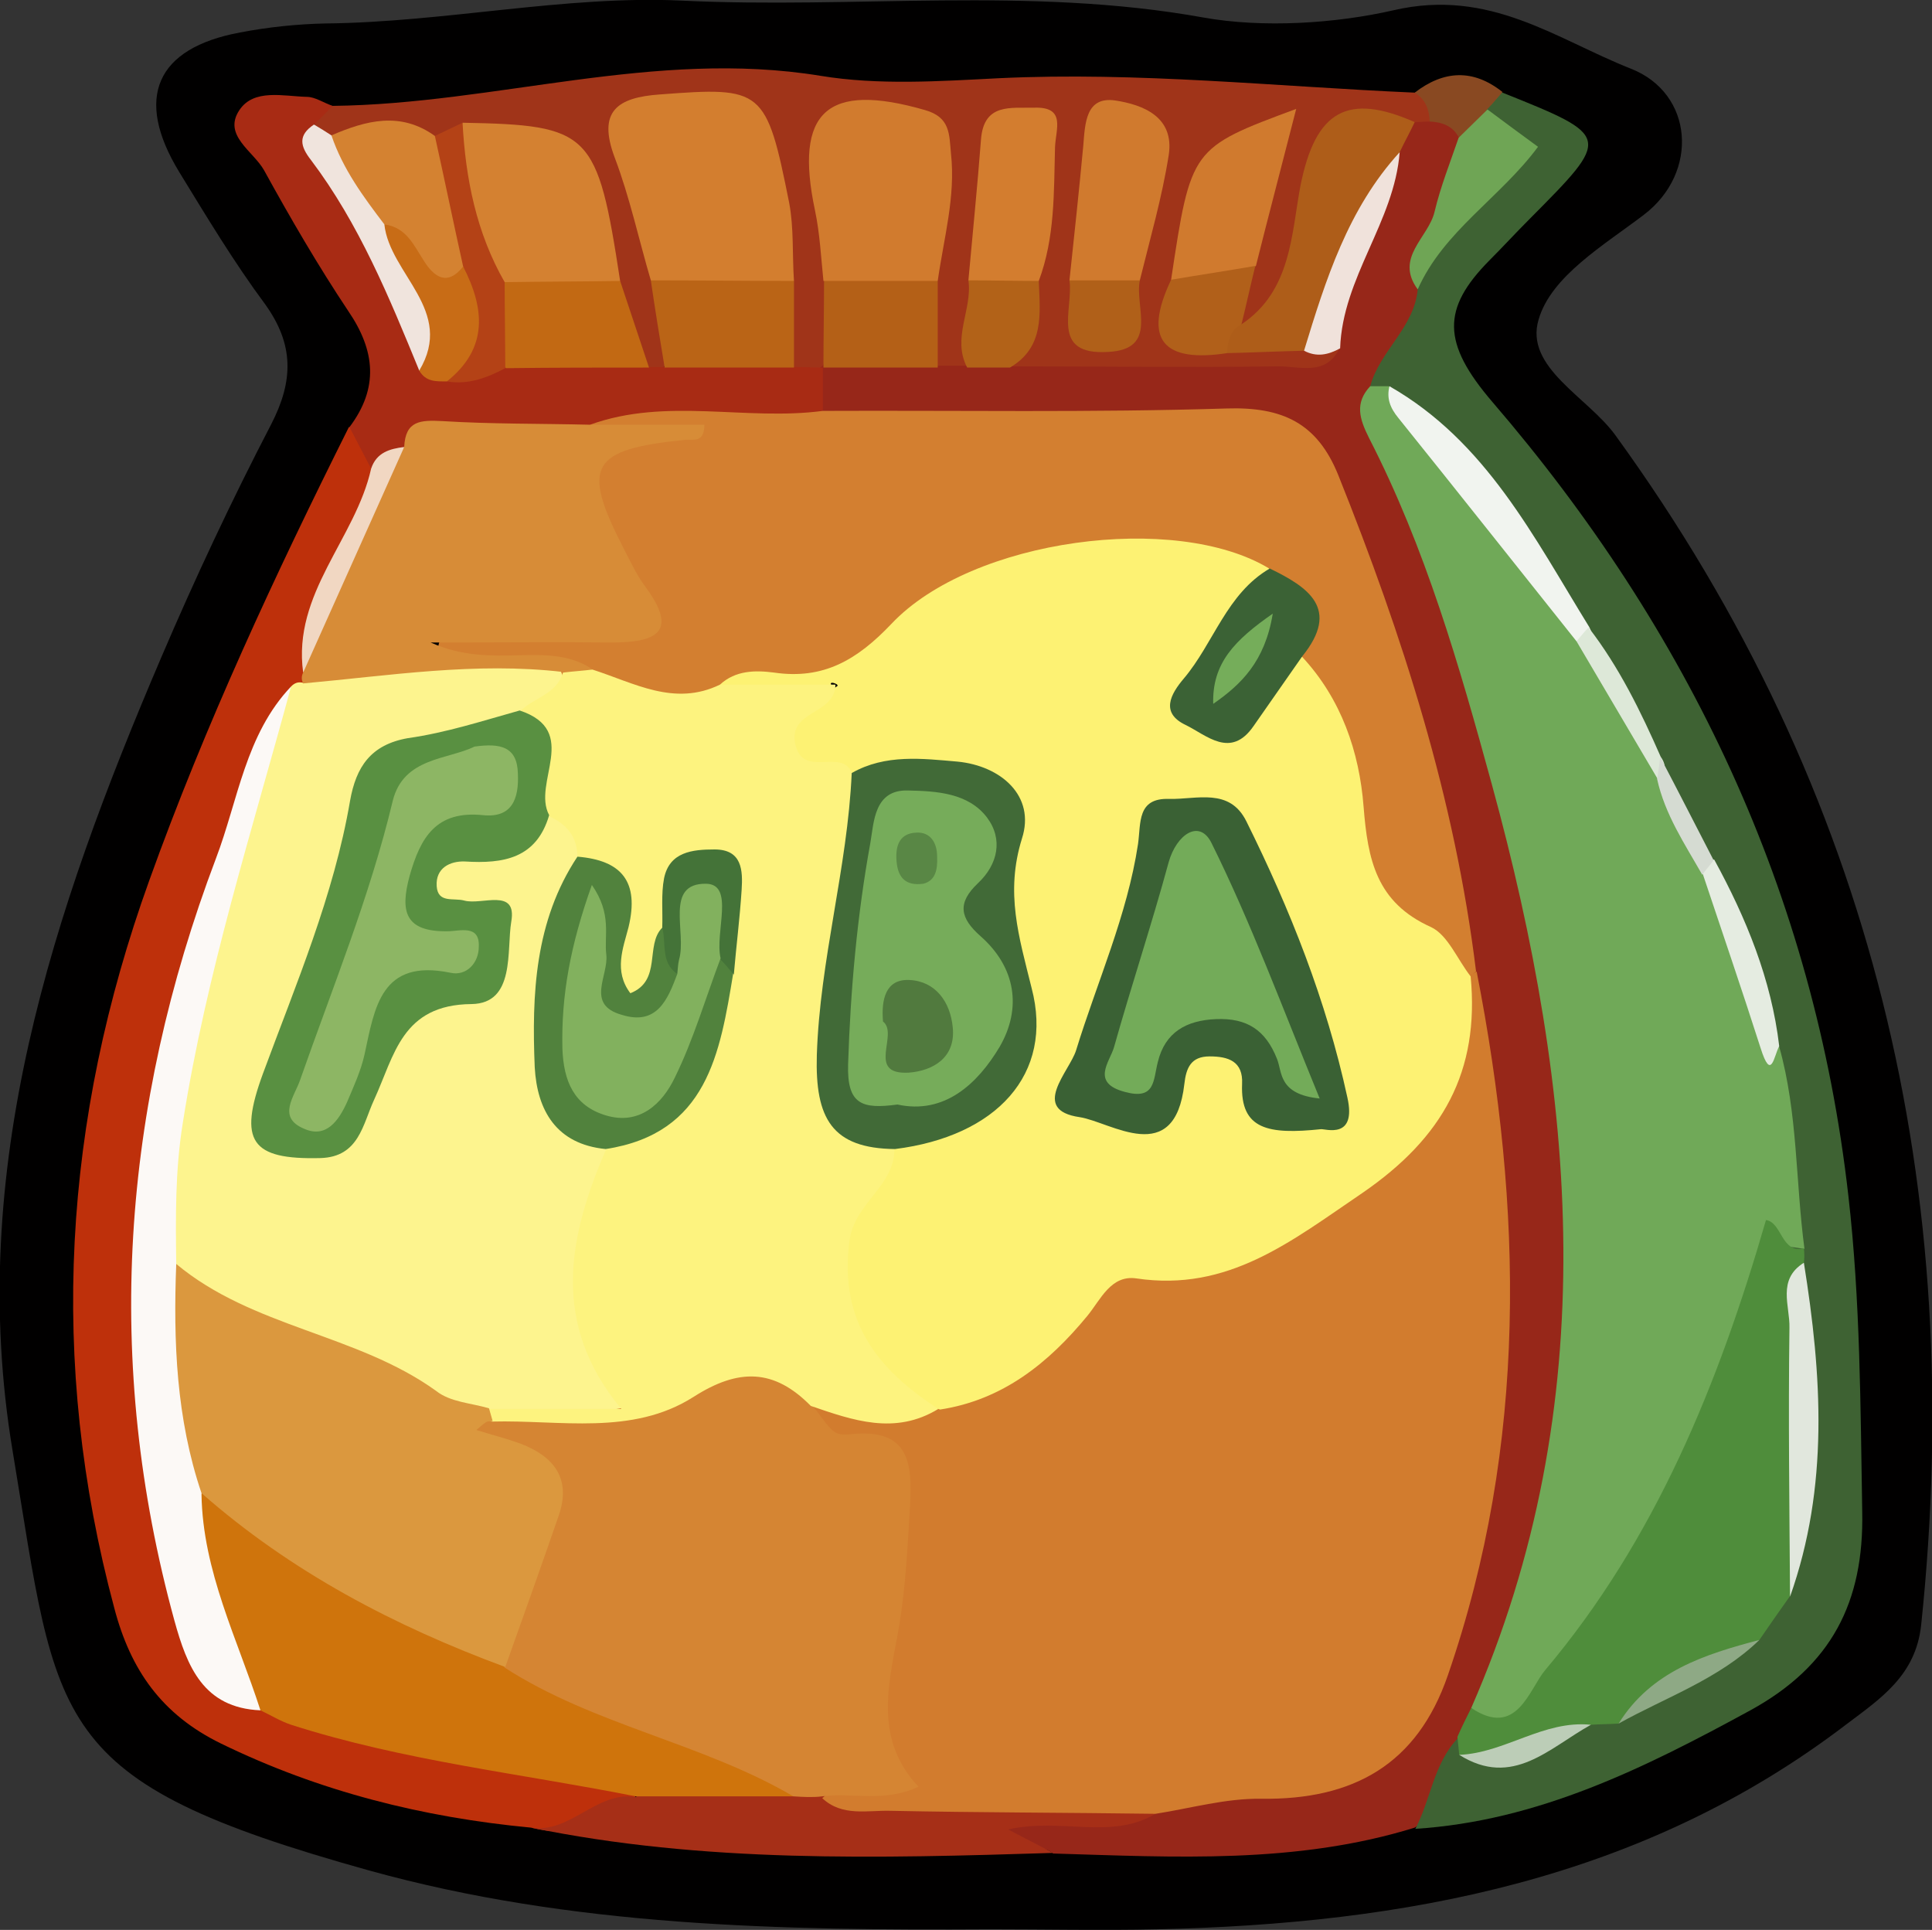 <?xml version="1.0" encoding="utf-8"?>
<!-- Generator: Adobe Illustrator 23.0.2, SVG Export Plug-In . SVG Version: 6.00 Build 0)  -->
<svg version="1.1" id="Camada_1" xmlns="http://www.w3.org/2000/svg" xmlns:xlink="http://www.w3.org/1999/xlink" x="0px" y="0px"
	 viewBox="0 0 32.12 32.08" style="enable-background:new 0 0 32.12 32.08;" xml:space="preserve">
<rect x="0" y="0" width="32.12" height="32.08" fill="#333333" stroke="none"/>
<style type="text/css">
	.st0{fill:#010000;}
	.st1{fill:#972719;}
	.st2{fill:#3E6233;}
	.st3{fill:#BE300B;}
	.st4{fill:#A03419;}
	.st5{fill:#A82B14;}
	.st6{fill:#A62F17;}
	.st7{fill:#894922;}
	.st8{fill:#D27C2E;}
	.st9{fill:#70A958;}
	.st10{fill:#D37F30;}
	.st11{fill:#4F8D3B;}
	.st12{fill:#AE5D19;}
	.st13{fill:#B46017;}
	.st14{fill:#6FA555;}
	.st15{fill:#B26218;}
	.st16{fill:#F0E2DB;}
	.st17{fill:#F1F4EF;}
	.st18{fill:#E1E7DD;}
	.st19{fill:#E5ECE1;}
	.st20{fill:#DDE8D8;}
	.st21{fill:#8EA985;}
	.st22{fill:#D5DBD2;}
	.st23{fill:#BCCDB7;}
	.st24{fill:#FDF48E;}
	.st25{fill:#D78C37;}
	.st26{fill:#CF740C;}
	.st27{fill:#FCF9F6;}
	.st28{fill:#F1D7C2;}
	.st29{fill:#D37E2F;}
	.st30{fill:#D17B2E;}
	.st31{fill:#D48131;}
	.st32{fill:#D07A2E;}
	.st33{fill:#D37D2F;}
	.st34{fill:#BA6416;}
	.st35{fill:#D48231;}
	.st36{fill:#C26913;}
	.st37{fill:#B44216;}
	.st38{fill:#F0E4DD;}
	.st39{fill:#B1601A;}
	.st40{fill:#B06019;}
	.st41{fill:#C86C16;}
	.st42{fill:#D58533;}
	.st43{fill:#FDF273;}
	.st44{fill:#FDF37F;}
	.st45{fill:#3B6235;}
	.st46{fill:#DB983E;}
	.st47{fill:#599041;}
	.st48{fill:#51823D;}
	.st49{fill:#3A6134;}
	.st50{fill:#416A37;}
	.st51{fill:#447338;}
	.st52{fill:#75AD5A;}
	.st53{fill:#8DB664;}
	.st54{fill:#82B15E;}
	.st55{fill:#73AB59;}
	.st56{fill:#76AC5A;}
	.st57{fill:#517A3E;}
	.st58{fill:#598745;}
</style>
<g>
	<path class="st0" d="M16.47,32.07c-3.48,0.02-6.96-0.04-10.34-0.98c-5.35-1.49-5.16-2.4-5.92-6.97c-0.78-4.67,0.67-8.98,2.47-13.19
		c0.56-1.31,1.17-2.61,1.83-3.88c0.37-0.72,0.38-1.32-0.1-1.99C3.89,4.36,3.44,3.61,2.98,2.86C2.23,1.63,2.59,0.8,3.99,0.54
		C4.46,0.45,4.94,0.4,5.41,0.39C7.4,0.37,9.4-0.08,11.33,0.01c2.88,0.14,5.78-0.24,8.67,0.28c1,0.18,2.21,0.1,3.17-0.12
		c1.6-0.37,2.7,0.48,3.94,0.97c1.05,0.41,1.14,1.73,0.22,2.43c-0.67,0.51-1.54,1.02-1.75,1.74c-0.24,0.8,0.82,1.29,1.28,1.93
		c4.3,5.93,5.84,12.55,5.08,19.77c-0.09,0.84-0.67,1.22-1.24,1.65c-3.39,2.59-7.34,3.32-11.47,3.41
		C18.31,32.09,17.39,32.07,16.47,32.07z"/>
	<path class="st1" d="M23.52,30.38c-1.97,0.61-3.99,0.49-6.01,0.43c-0.27-0.23-0.72,0.08-0.98-0.35c0.75-0.8,1.82-0.17,2.64-0.59
		c0.54-0.16,1.08-0.28,1.64-0.32c2.04-0.15,2.8-0.83,3.29-2.82c0.87-3.51,0.8-7.03,0.15-10.56c-0.42-2.65-1.17-5.2-2.12-7.7
		c-0.34-0.9-0.94-1.31-1.91-1.3c-1.63,0.03-3.27,0.01-4.9,0c-0.51,0-1.04,0.05-1.53-0.18c-0.28-0.17-0.31-0.43-0.26-0.72
		c0.04-0.13,0.13-0.24,0.25-0.31c0.57-0.24,1.18-0.15,1.77-0.17c0.2,0,0.39,0,0.59-0.01c0.26-0.01,0.53-0.02,0.79,0
		c1.63-0.06,3.26,0.16,4.87-0.13c0.47-1.01,0.84-2.06,1.23-3.11c0.08-0.24,0.21-0.45,0.42-0.6c0.11-0.06,0.23-0.1,0.36-0.1
		c0.27,0.01,0.47,0.11,0.58,0.37C24.59,3.25,23.65,4,23.71,5c-0.02,0.62-0.53,1.05-0.63,1.64c-0.09,0.48,0.2,0.84,0.36,1.24
		c1.77,4.48,3.01,9.06,2.84,13.95c-0.08,2.27-0.53,4.42-1.48,6.47c-0.11,0.22-0.23,0.43-0.35,0.64
		C24.15,29.43,24.05,30.05,23.52,30.38z"/>
	<path class="st2" d="M22.78,6.42c0.16-0.59,0.73-0.97,0.79-1.61c0-0.74,0.51-1.21,0.98-1.64c0.49-0.45,0.43-0.83,0.1-1.29
		c0.03-0.19,0.14-0.3,0.33-0.34c1.82,0.73,1.81,0.73,0.45,2.1c-0.23,0.23-0.44,0.46-0.67,0.69c-0.79,0.8-0.79,1.37,0.05,2.35
		c3.26,3.79,5.35,8.16,5.92,13.2c0.2,1.75,0.2,3.5,0.23,5.25c0.03,1.5-0.51,2.56-1.86,3.3c-1.76,0.96-3.53,1.84-5.57,1.97
		c0.26-0.49,0.3-1.08,0.71-1.51c0.1,0.03,0.2,0.06,0.29,0.11c0.69,0.18,1.22-0.24,1.81-0.45c0.15-0.07,0.31-0.12,0.46-0.17
		c0.83-0.32,1.63-0.69,2.26-1.34c0.22-0.26,0.42-0.53,0.56-0.85c0.32-1.69,0.46-3.38,0.07-5.07c-0.01-0.13-0.01-0.26-0.01-0.38
		c-0.07-1.07-0.25-2.13-0.34-3.19c-0.15-1.07-0.62-2.03-1-3.02c-0.26-0.62-0.55-1.22-0.91-1.79c-0.46-0.69-0.74-1.47-1.2-2.16
		c-0.96-1.38-1.73-2.93-3.19-3.91C22.94,6.57,22.86,6.5,22.78,6.42z"/>
	<path class="st3" d="M8.83,30.38c-1.8-0.17-3.52-0.6-5.16-1.4c-0.98-0.48-1.5-1.22-1.77-2.25c-1.1-4.1-0.85-8.12,0.58-12.09
		c0.93-2.59,2.09-5.08,3.32-7.54c0.49,0.01,0.45,0.42,0.55,0.72c-0.19,1.19-1.02,2.17-1.17,3.37c-0.02,0.12-0.05,0.23-0.11,0.33
		c-0.06,0.1-0.13,0.2-0.2,0.3c-1.41,3.29-2.45,6.66-2.39,10.29c0.03,1.65,0.35,3.25,0.78,4.83c0.17,0.63,0.51,1.08,1.15,1.25
		c1.71,0.5,3.42,0.98,5.21,1.13c0.38,0.03,0.82,0.01,0.98,0.5C10.14,30.36,9.54,30.56,8.83,30.38z"/>
	<path class="st4" d="M23.77,2.02c-0.08,0-0.17,0.01-0.25,0.01c-1.07,0.02-1.54,0.62-1.71,1.62c-0.09,0.53-0.28,1.07-0.56,1.54
		c-0.15,0.25-0.31,0.77-0.76,0.25c-0.14-0.36-0.06-0.71,0.05-1.05c0.18-0.64,0.43-1.27,0.52-2.05c-1.2,0.43-1.06,1.51-1.33,2.34
		c-0.26,0.75,0.21,0.9,0.79,0.96c0.36,0.15,0.69-0.14,1.05-0.08c0.26,0,0.5,0.05,0.71,0.21c-0.23,0.5-0.68,0.31-1.05,0.32
		c-1.48,0.02-2.95,0-4.43,0c-0.06-0.52,0.25-0.98,0.21-1.5c0.11-0.79,0.37-1.58,0.09-2.59c-0.71,0.86-0.48,1.77-0.7,2.56
		c-0.05,0.52-0.03,1.05-0.31,1.52c-0.17,0-0.33,0-0.5,0c-0.33-0.39-0.33-0.85-0.31-1.32c0.01-0.6,0.21-1.17,0.23-1.78
		c0.03-0.79-0.45-0.91-1.09-0.89c-0.75,0.03-0.7,0.49-0.6,1c0.11,0.55,0.2,1.1,0.19,1.66c0.02,0.47,0.01,0.94-0.33,1.32l0,0.01
		c-0.19,0.15-0.37,0.13-0.55-0.01c-0.29-0.4-0.25-0.87-0.25-1.32c0.04-0.72-0.07-1.42-0.24-2.13c-0.13-0.56-0.48-0.77-1.03-0.79
		c-0.93-0.03-1.14,0.2-0.92,1.11c0.13,0.54,0.29,1.08,0.42,1.62c0.09,0.49,0.31,0.97,0.03,1.46c-0.09,0.1-0.2,0.14-0.34,0.12
		c-0.58-0.31-0.55-0.93-0.73-1.44C9.99,4.4,9.88,4.06,9.81,3.72C9.59,2.64,9,2.14,7.88,2.36C7.66,2.38,7.44,2.42,7.22,2.41
		C6.67,2.29,6.13,2.38,5.59,2.42c-0.18-0.03-0.32-0.11-0.37-0.3c0.02-0.19,0.13-0.31,0.31-0.36c2.71-0.03,5.35-0.95,8.11-0.5
		c0.97,0.16,1.98,0.09,2.97,0.04c2.31-0.11,4.61,0.14,6.91,0.24C23.94,1.53,23.91,1.75,23.77,2.02z"/>
	<path class="st5" d="M5.53,1.76c-0.1,0.1-0.2,0.21-0.31,0.31c0.59,1.27,1.5,2.37,1.93,3.72c0.12,0.18,0.29,0.25,0.5,0.23
		c0.34-0.02,0.66-0.17,1-0.21c0.73-0.04,1.47-0.16,2.13,0.29c0.09,0,0.17,0,0.26,0c0.72-0.48,1.43-0.48,2.15,0
		c0.16,0,0.33,0.01,0.49,0.01c0,0.24,0,0.47,0,0.71c-0.64,0.57-1.41,0.29-2.13,0.34c-0.5,0.03-1.01-0.05-1.51,0.1
		C9.01,7.6,7.87,7.08,6.86,7.63C6.65,7.77,6.42,7.81,6.17,7.79C6.05,7.56,5.93,7.33,5.81,7.1C6.3,6.45,6.24,5.83,5.79,5.17
		c-0.5-0.75-0.96-1.54-1.4-2.34c-0.18-0.32-0.69-0.58-0.41-1C4.22,1.47,4.71,1.6,5.1,1.61C5.24,1.61,5.38,1.71,5.53,1.76z"/>
	<path class="st6" d="M8.83,30.38c0.66,0.1,1.08-0.61,1.74-0.51c0.79-0.6,1.71-0.22,2.56-0.32c0.22,0,0.44,0.04,0.66,0.09
		c1.28,0.31,2.59,0.02,3.88,0.11c0.54,0.04,1.12-0.08,1.54,0.4c-0.74,0.44-1.56,0.06-2.45,0.26c0.29,0.15,0.52,0.27,0.75,0.39
		C14.6,30.89,11.7,30.97,8.83,30.38z"/>
	<path class="st7" d="M23.77,2.02c-0.01-0.2-0.07-0.37-0.25-0.48c0.48-0.37,0.97-0.4,1.46-0.01c-0.08,0.09-0.16,0.19-0.25,0.28
		c-0.15,0.17-0.06,0.58-0.48,0.47C24.15,2.09,23.97,2.03,23.77,2.02z"/>
	<path class="st8" d="M19.21,30.15c-1.47-0.02-2.94-0.02-4.41-0.05c-0.38-0.01-0.8,0.1-1.13-0.21c0.4-0.37,0.83-0.37,1.25-0.16
		c-0.34-0.52-0.51-1.15-0.41-1.88c0.11-0.75,0.25-1.49,0.28-2.25c0.03-0.73-0.04-1.34-0.94-1.52c-0.33-0.07-0.83-0.21-0.49-0.78
		c0.71-0.24,1.46,0.2,2.17-0.1c0.92-0.23,1.68-0.7,2.26-1.45c0.39-0.51,0.87-0.75,1.51-0.81c2.65-0.24,4.45-1.89,5-4.54
		c0.05-0.12,0.13-0.2,0.25-0.25c0.77,3.94,0.85,7.85-0.48,11.7c-0.51,1.48-1.57,2.07-3.1,2.05C20.38,29.89,19.79,30.06,19.21,30.15z
		"/>
	<path class="st9" d="M22.78,6.42c0.1,0,0.21,0,0.31,0c1.23,1.27,2.25,2.7,3.23,4.17c0.54,0.71,0.75,1.61,1.36,2.27
		c0.16,0.59,0.56,1.07,0.76,1.65c0.5,0.92,0.64,1.97,1.14,2.89c0.31,1.1,0.27,2.24,0.42,3.36c-0.51-0.08-0.45-0.07-0.61,0.43
		c-0.8,2.61-1.9,5.07-3.77,7.11c-0.55,0.6-0.74,0.58-1.16,0.09c2.22-5.07,1.75-10.21,0.34-15.36c-0.54-1.97-1.1-3.92-2.04-5.75
		C22.6,6.96,22.52,6.7,22.78,6.42z"/>
	<path class="st10" d="M9.81,7.06c1.27-0.46,2.59-0.06,3.87-0.23c2.24-0.01,4.47,0.03,6.71-0.04c0.93-0.03,1.51,0.24,1.86,1.11
		c1.07,2.67,1.94,5.38,2.29,8.25c-0.03,0.02-0.07,0.05-0.1,0.07c-1.04-0.56-1.91-1.24-2.02-2.56c-0.08-0.92-0.49-1.76-0.89-2.59
		c0.08-0.65,0.08-1.26-0.72-1.49c-2.19-0.57-4.23-0.3-5.93,1.23c-0.86,0.78-1.88,0.52-2.81,0.8c-0.83,0.35-1.6,0.12-2.36-0.23
		c-0.46-0.2-0.95-0.11-1.42-0.15c-0.38-0.03-1,0.04-1.01-0.39c0-0.57,0.65-0.43,1.05-0.48c0.44-0.05,0.88-0.02,1.32-0.02
		c0.63,0,0.93-0.22,0.56-0.87c-0.08-0.14,0.01,0.04-0.06-0.11c-0.75-1.73-0.49-2.14,1.37-2.2C10.95,7.05,10.35,7.53,9.81,7.06z"/>
	<path class="st11" d="M24.46,28.39c0.76,0.51,0.96-0.31,1.23-0.63c1.83-2.17,2.88-4.75,3.67-7.48c0.27,0.04,0.25,0.56,0.63,0.47
		c0.01,0.08,0.01,0.16,0,0.24c-0.12,1.53,0.13,3.07-0.11,4.6c-0.05,0.31-0.05,0.63-0.12,0.94c-0.17,0.24-0.34,0.48-0.51,0.73
		c-0.8,0.43-1.67,0.74-2.34,1.39c-0.15,0.01-0.31,0.01-0.46,0.02c-0.73,0.17-1.37,0.75-2.19,0.5c-0.01-0.1-0.02-0.2-0.03-0.3
		C24.3,28.71,24.38,28.55,24.46,28.39z"/>
	<path class="st12" d="M21.68,5.83c-0.43,0.01-0.85,0.03-1.28,0.04c-0.16-0.28-0.16-0.48,0.24-0.48c0.83-0.55,0.83-1.51,0.98-2.3
		c0.25-1.26,0.79-1.55,1.9-1.06c-0.08,0.17-0.17,0.33-0.25,0.5C22.63,3.58,22.41,4.83,21.68,5.83z"/>
	<path class="st13" d="M15.59,4.67c0,0.48,0,0.96,0,1.44c-0.63,0-1.27,0-1.9,0c0-0.48,0.01-0.96,0.01-1.44
		C14.33,4.22,14.96,4.22,15.59,4.67z"/>
	<path class="st14" d="M24.25,2.29c0.16-0.16,0.32-0.31,0.48-0.47c0.27,0.2,0.55,0.41,0.84,0.62c-0.63,0.85-1.57,1.4-2,2.37
		c-0.39-0.53,0.18-0.86,0.28-1.29C23.95,3.1,24.11,2.7,24.25,2.29z"/>
	<path class="st15" d="M17.27,4.67c0.02,0.54,0.1,1.1-0.48,1.44c-0.24,0-0.47,0-0.71,0c-0.26-0.49,0.09-0.97,0.02-1.45
		C16.5,4.34,16.88,4.37,17.27,4.67z"/>
	<path class="st16" d="M21.68,5.83c0.36-1.18,0.73-2.36,1.59-3.3c-0.09,1.16-0.95,2.08-0.99,3.26C22.08,5.9,21.89,5.94,21.68,5.83z"
		/>
	<path class="st17" d="M26.21,10.66c-0.99-1.24-1.97-2.48-2.96-3.71c-0.14-0.17-0.2-0.33-0.15-0.53c1.61,0.92,2.4,2.51,3.32,4
		C26.55,10.67,26.4,10.69,26.21,10.66z"/>
	<path class="st18" d="M29.76,26.54c-0.01-1.49-0.03-2.98-0.01-4.47c0.01-0.36-0.21-0.8,0.24-1.08
		C30.29,22.86,30.41,24.71,29.76,26.54z"/>
	<path class="st19" d="M29.58,17.39c-0.09,0.16-0.13,0.6-0.31,0.03c-0.31-0.97-0.64-1.93-0.96-2.89c-0.14-0.25,0.01-0.26,0.19-0.24
		C29.03,15.26,29.45,16.28,29.58,17.39z"/>
	<path class="st20" d="M26.21,10.66c0.07-0.08,0.13-0.16,0.2-0.23c0.51,0.66,0.87,1.4,1.2,2.15c0.1,0.14,0.09,0.27-0.05,0.37
		C27.11,12.19,26.66,11.42,26.21,10.66z"/>
	<path class="st21" d="M26.91,28.65c0.54-0.87,1.43-1.15,2.34-1.39C28.58,27.91,27.7,28.21,26.91,28.65z"/>
	<path class="st22" d="M27.55,12.95c0.02-0.12,0.04-0.25,0.05-0.37c0.3,0.57,0.59,1.14,0.89,1.72c-0.06,0.08-0.13,0.16-0.19,0.24
		C28.01,14.03,27.68,13.54,27.55,12.95z"/>
	<path class="st23" d="M24.26,29.17c0.76-0.03,1.4-0.58,2.19-0.5C25.76,29.05,25.15,29.73,24.26,29.17z"/>
	<path class="st24" d="M4.84,11.41c0.06-0.06,0.12-0.08,0.2-0.06c0.92-0.67,1.94-0.39,2.94-0.32c0.43,0.03,0.86-0.01,1.29,0.02
		c0.35,0.61-0.23,0.72-0.53,0.97c-1.86,0.21-2.84,1.22-3.1,3.11c-0.13,0.93-0.57,1.82-0.92,2.71c-0.12,0.31-0.46,0.74,0.18,0.97
		c0.48,0.17,0.78,0.02,0.94-0.43c0.34-0.97,0.81-1.76,1.91-2.13c0.48-0.16,0.63-0.74-0.11-1.01c-0.27-0.1-0.55-0.21-0.52-0.56
		c0.03-0.37,0.3-0.58,0.63-0.63c0.53-0.08,0.96-0.37,1.42-0.58c0.46,0.06,0.62,0.36,0.61,0.79c-0.07,0.47-0.28,0.9-0.4,1.35
		c-0.35,1.32-0.35,2.56,0.82,3.53c0.12,0.5-0.21,0.92-0.23,1.39c-0.03,0.67-0.11,1.34,0.2,1.98c0.51,1.05,0.45,1.14-0.72,1.2
		c-0.4,0.02-0.79,0.01-1.19,0c-1.92-0.8-4.07-1.11-5.55-2.79c-0.3-0.66-0.14-1.35-0.03-2C3.13,16.35,3.8,13.82,4.84,11.41z"/>
	<path class="st25" d="M9.36,11.17c-1.45-0.17-2.88,0.06-4.32,0.19c-0.03-0.06-0.03-0.12,0-0.18c0.36-1.34,0.9-2.6,1.68-3.75
		C6.74,6.99,6.99,6.98,7.36,7c0.81,0.05,1.63,0.04,2.45,0.06c0.63,0,1.26,0,1.9,0c0,0.31-0.19,0.24-0.31,0.25
		c-1.59,0.16-1.74,0.43-1.03,1.81c0.11,0.21,0.21,0.43,0.35,0.62c0.59,0.79,0.16,0.94-0.56,0.94c-0.91-0.01-1.81,0-3,0
		c1.05,0.47,1.94-0.05,2.68,0.44C9.7,11.28,9.53,11.3,9.36,11.17z"/>
	<path class="st26" d="M13.19,29.86c-0.87,0-1.75,0-2.62,0c-1.91-0.38-3.86-0.59-5.73-1.19c-0.18-0.06-0.34-0.16-0.51-0.24
		c-0.9-1-1.27-2.16-1.1-3.5c0.31-0.35,0.59-0.09,0.82,0.09c1.34,1.1,2.92,1.75,4.45,2.5c1.21,0.56,2.47,1,3.69,1.53
		C12.58,29.23,13.14,29.24,13.19,29.86z"/>
	<path class="st27" d="M3.35,24.84c0.02,1.28,0.6,2.41,0.98,3.59c-0.95-0.04-1.22-0.73-1.43-1.49c-1.18-4.3-0.88-8.52,0.69-12.67
		c0.37-0.97,0.49-2.06,1.25-2.86c-0.65,2.4-1.41,4.77-1.8,7.25c-0.13,0.8-0.12,1.58-0.11,2.37C3.32,22.27,3.54,23.53,3.35,24.84z"/>
	<path class="st28" d="M6.72,7.43c-0.56,1.25-1.12,2.5-1.68,3.75C4.86,9.86,5.91,8.96,6.17,7.79C6.26,7.52,6.48,7.46,6.72,7.43z"/>
	<path class="st29" d="M10.82,4.66c-0.2-0.68-0.35-1.38-0.6-2.04c-0.29-0.77,0.04-1,0.75-1.05c1.71-0.13,1.77-0.1,2.15,1.8
		c0.08,0.42,0.05,0.86,0.08,1.3C12.4,5.18,11.61,5.19,10.82,4.66z"/>
	<path class="st30" d="M15.59,4.67c-0.63,0-1.27,0-1.9,0c-0.04-0.39-0.06-0.79-0.14-1.17c-0.35-1.65,0.2-2.14,1.83-1.67
		c0.42,0.12,0.4,0.4,0.43,0.72C15.89,3.27,15.69,3.96,15.59,4.67z"/>
	<path class="st31" d="M7.69,2.04c2.13,0.04,2.24,0.15,2.62,2.63C9.73,5.16,9.08,5.03,8.43,4.9C7.53,4.12,7.27,3.16,7.69,2.04z"/>
	<path class="st32" d="M17.78,4.66c0.08-0.75,0.16-1.49,0.23-2.24c0.03-0.37,0.04-0.82,0.53-0.75c0.46,0.07,0.99,0.27,0.89,0.91
		c-0.11,0.7-0.31,1.39-0.48,2.08C18.56,4.99,18.17,4.99,17.78,4.66z"/>
	<path class="st33" d="M17.27,4.67c-0.39,0-0.78-0.01-1.17-0.01c0.07-0.78,0.15-1.56,0.21-2.35c0.05-0.6,0.5-0.51,0.88-0.52
		c0.54-0.02,0.36,0.36,0.35,0.66C17.52,3.2,17.54,3.95,17.27,4.67z"/>
	<path class="st32" d="M19.47,4.65c0.33-2.19,0.33-2.19,2.08-2.84c-0.24,0.94-0.46,1.77-0.67,2.61C20.43,4.68,20.01,5.04,19.47,4.65
		z"/>
	<path class="st34" d="M10.82,4.66c0.79,0,1.58,0.01,2.38,0.01c0,0.48,0,0.96,0,1.44c-0.72,0-1.43,0-2.15,0
		C10.97,5.63,10.89,5.14,10.82,4.66z"/>
	<path class="st35" d="M5.51,2.25C6.09,2,6.66,1.85,7.23,2.26C7.67,2.9,7.76,3.64,7.87,4.38C7.03,5.4,6.82,4.2,6.34,3.95
		C5.92,3.45,5.4,3.01,5.51,2.25z"/>
	<path class="st36" d="M8.39,4.69c0.64-0.01,1.28-0.01,1.92-0.02c0.16,0.48,0.32,0.96,0.48,1.44c-0.79,0-1.59,0-2.38,0.01
		C8.02,5.64,8,5.17,8.39,4.69z"/>
	<path class="st37" d="M8.39,4.69c0,0.48,0.01,0.95,0.01,1.43C8.1,6.28,7.78,6.4,7.43,6.34C7.44,5.69,7.78,5.09,7.7,4.43
		C7.54,3.71,7.39,2.98,7.23,2.26c0.15-0.07,0.31-0.15,0.46-0.22C7.74,2.97,7.92,3.87,8.39,4.69z"/>
	<path class="st38" d="M5.51,2.25C5.7,2.81,6.04,3.27,6.39,3.73c0.46,0.36,0.59,0.92,0.85,1.4c0.19,0.35,0.39,0.84-0.27,1.03
		c-0.5-1.22-1-2.44-1.8-3.5C4.99,2.43,4.95,2.25,5.22,2.07C5.32,2.13,5.42,2.19,5.51,2.25z"/>
	<path class="st39" d="M19.47,4.65c0.47-0.08,0.94-0.15,1.4-0.23c-0.08,0.32-0.15,0.65-0.23,0.97c-0.19,0.1-0.23,0.28-0.24,0.48
		C19.35,6.03,18.99,5.66,19.47,4.65z"/>
	<path class="st40" d="M17.78,4.66c0.39,0,0.78,0,1.17,0c-0.09,0.44,0.32,1.15-0.53,1.19C17.45,5.91,17.85,5.14,17.78,4.66z"/>
	<path class="st41" d="M6.97,6.16c0.6-1-0.49-1.6-0.58-2.43c0.37,0.05,0.49,0.35,0.66,0.61C7.22,4.61,7.44,4.76,7.7,4.43
		c0.36,0.7,0.42,1.36-0.27,1.91C7.25,6.34,7.08,6.35,6.97,6.16z"/>
	<path class="st42" d="M13.19,29.86c-1.52-0.89-3.31-1.18-4.8-2.14c-0.17-0.65,0.07-1.24,0.32-1.82c0.34-0.79,0.38-1.44-0.61-1.77
		c-0.2-0.07-0.5-0.17-0.37-0.48c0.09-0.2,0.34-0.12,0.53-0.14c1.21,0.01,2.4,0.08,3.48-0.72c0.7-0.51,1.42-0.39,1.76,0.56
		c0.34,0.45,0.35,0.52,0.65,0.49c0.96-0.1,1.02,0.47,0.98,1.18c-0.04,0.67-0.07,1.33-0.18,2c-0.15,0.89-0.46,1.85,0.32,2.68
		c-0.58,0.27-1.11,0.09-1.6,0.16C13.51,29.88,13.35,29.87,13.19,29.86z"/>
	<path class="st43" d="M11.97,11.38c0.26-0.24,0.59-0.24,0.9-0.2c0.82,0.12,1.38-0.21,1.95-0.81c1.34-1.42,4.73-1.86,6.28-0.92
		c-0.13,0.66-0.67,1.07-0.95,1.64c-0.12,0.23-0.38,0.49-0.02,0.72c0.31,0.2,0.52-0.02,0.7-0.25c0.22-0.28,0.4-0.61,0.82-0.64
		c0.65,0.7,0.95,1.58,1.02,2.49c0.07,0.88,0.21,1.59,1.12,2c0.28,0.13,0.44,0.54,0.66,0.82c0.15,1.58-0.46,2.68-1.8,3.6
		c-1.18,0.8-2.23,1.65-3.76,1.42c-0.42-0.06-0.59,0.35-0.81,0.62c-0.65,0.79-1.41,1.4-2.45,1.56c-2.04-0.6-2.42-2.48-0.88-4.36
		c0.28-0.24,0.65-0.28,0.98-0.41c0.61-0.25,0.97-0.74,1.06-1.35c0.18-1.25-0.49-2.47-0.19-3.76c0.07-0.3-0.47-0.58-0.91-0.62
		c-0.52-0.05-1.03,0.05-1.54,0.08c-0.49-0.03-0.99-0.06-1.09-0.68c-0.1-0.59,0.49-0.62,0.85-0.92c0.08-0.03-0.18-0.12-0.07,0
		C14.13,11.7,12.65,11.69,11.97,11.38z"/>
	<path class="st44" d="M11.97,11.38c0.63,0,1.26,0,1.92,0c-0.01,0.51-0.78,0.42-0.67,0.98c0.12,0.59,0.76,0.07,0.94,0.48
		c0.39,0.41,0.26,0.88,0.17,1.36c-0.19,0.94-0.33,1.88-0.35,2.85c-0.02,0.86,0.15,1.56,0.89,2.05c0,0.63-0.67,0.89-0.75,1.54
		c-0.17,1.34,0.48,2.13,1.48,2.78c-0.72,0.44-1.42,0.19-2.12-0.05c-0.61-0.62-1.2-0.63-1.95-0.15c-1.02,0.65-2.22,0.38-3.35,0.41
		c-0.08-0.03-0.12-0.07-0.11-0.12c0.01-0.06,0.03-0.09,0.05-0.09c0.72,0,1.43,0,2.21,0c-1.18-1.42-0.88-2.86-0.26-4.3
		c0.99-0.75,1.83-1.59,1.85-2.95c-0.03-0.53,0.13-1.08-0.14-1.61c-0.6,0.16-0.39,0.67-0.55,0.99c-0.04,0.15-0.08,0.3-0.13,0.45
		c-0.12,0.33-0.23,0.76-0.66,0.67c-0.43-0.09-0.43-0.56-0.34-0.88c0.18-0.65-0.01-1.13-0.5-1.54c0-0.33-0.17-0.55-0.47-0.68
		c-0.49-0.49-0.25-1.18-0.49-1.74c0.22-0.23,0.61-0.28,0.72-0.65c0.16-0.02,0.33-0.03,0.49-0.05
		C10.54,11.35,11.21,11.75,11.97,11.38z"/>
	<path class="st45" d="M21.65,10.91c-0.27,0.39-0.54,0.77-0.81,1.16c-0.38,0.55-0.78,0.15-1.13-0.02c-0.42-0.2-0.25-0.51-0.03-0.77
		c0.5-0.59,0.71-1.41,1.43-1.83C21.75,9.76,22.29,10.12,21.65,10.91z"/>
	<path class="st46" d="M8.13,23.41c0.02,0.07,0.04,0.14,0.06,0.21c-0.04,0.01-0.08,0-0.11,0.02c-0.06,0.04-0.11,0.09-0.16,0.13
		c0.25,0.08,0.5,0.14,0.74,0.23c0.55,0.21,0.84,0.58,0.63,1.19c-0.29,0.84-0.59,1.68-0.89,2.52c-1.84-0.68-3.56-1.58-5.05-2.89
		c-0.42-1.24-0.47-2.52-0.42-3.81c1.27,1.06,3,1.16,4.32,2.11C7.49,23.31,7.83,23.32,8.13,23.41z"/>
	<path class="st47" d="M8.64,11.81c1.02,0.34,0.2,1.2,0.49,1.74c-0.21,0.72-0.76,0.81-1.4,0.77c-0.25-0.01-0.49,0.11-0.47,0.41
		c0.02,0.29,0.28,0.19,0.46,0.24c0.29,0.08,0.88-0.22,0.78,0.35c-0.08,0.48,0.07,1.36-0.66,1.37c-1.16,0.01-1.28,0.85-1.62,1.59
		c-0.19,0.41-0.25,0.95-0.89,0.97c-1.16,0.03-1.37-0.28-0.96-1.4c0.55-1.49,1.18-2.96,1.45-4.54c0.1-0.56,0.34-0.93,0.96-1.04
		C7.42,12.18,8.03,11.98,8.64,11.81z"/>
	<path class="st48" d="M9.6,14.24c0.74,0.06,1.03,0.42,0.85,1.17c-0.09,0.35-0.25,0.73,0.03,1.1c0.53-0.21,0.24-0.8,0.53-1.09
		c0.28,0.18,0.35,0.47,0.4,0.77c-0.05,0.61-0.34,1-0.99,0.91C9.73,17,9.72,16.47,9.76,15.93c-0.07,0.76-0.5,1.83,0.42,2.11
		c1,0.31,0.95-0.92,1.28-1.53c0.11-0.2,0.12-0.47,0.36-0.6c0.23-0.05,0.3,0.1,0.37,0.27c-0.22,1.33-0.43,2.66-2.12,2.92
		c-0.82-0.08-1.14-0.64-1.18-1.36C8.84,16.53,8.89,15.31,9.6,14.24z"/>
	<path class="st49" d="M21.96,18.77c-0.87,0.09-1.34,0.01-1.31-0.75c0.02-0.38-0.23-0.46-0.54-0.46c-0.31,0-0.39,0.19-0.42,0.46
		c-0.16,1.4-1.22,0.63-1.74,0.55c-0.83-0.12-0.17-0.76-0.06-1.11c0.35-1.14,0.85-2.24,1.03-3.43c0.05-0.35-0.02-0.77,0.52-0.75
		c0.46,0.01,1-0.19,1.28,0.37c0.73,1.47,1.33,2.98,1.68,4.59C22.56,18.95,22.03,18.76,21.96,18.77z"/>
	<path class="st50" d="M14.88,19.1c-1.05-0.01-1.33-0.51-1.3-1.56c0.05-1.59,0.51-3.11,0.58-4.69c0.56-0.32,1.18-0.24,1.76-0.19
		c0.72,0.07,1.3,0.57,1.07,1.28c-0.28,0.9-0.05,1.63,0.16,2.48C17.53,17.86,16.56,18.89,14.88,19.1z"/>
	<path class="st51" d="M11.26,16.19c-0.28-0.19-0.18-0.51-0.25-0.77c0.01-0.27-0.02-0.56,0.03-0.82c0.09-0.44,0.47-0.48,0.84-0.48
		c0.46,0,0.47,0.35,0.45,0.67c-0.03,0.47-0.09,0.94-0.13,1.41c-0.07-0.08-0.14-0.17-0.22-0.25c-0.22-0.11-0.14-0.42-0.36-0.54
		C11.51,15.66,11.56,16,11.26,16.19z"/>
	<path class="st52" d="M20.17,11.7c-0.02-0.68,0.36-1.06,0.99-1.5C21.03,11,20.63,11.38,20.17,11.7z"/>
	<path class="st53" d="M7.89,12.41c0.43-0.06,0.71,0,0.72,0.45c0.02,0.42-0.1,0.74-0.58,0.69c-0.78-0.08-1.04,0.37-1.22,1.01
		c-0.16,0.59-0.08,0.93,0.63,0.92c0.2,0,0.54-0.12,0.52,0.26C7.96,16,7.76,16.23,7.49,16.17c-1.16-0.24-1.26,0.58-1.43,1.36
		C6,17.8,5.88,18.06,5.77,18.32c-0.14,0.31-0.35,0.61-0.72,0.44c-0.45-0.19-0.15-0.54-0.06-0.81c0.54-1.54,1.16-3.05,1.54-4.64
		C6.71,12.59,7.44,12.63,7.89,12.41z"/>
	<path class="st54" d="M11.26,16.19c0.01-0.08,0.01-0.16,0.03-0.24c0.13-0.45-0.25-1.27,0.45-1.26c0.48,0.01,0.14,0.81,0.24,1.24
		c-0.25,0.66-0.45,1.35-0.76,1.98c-0.21,0.44-0.59,0.8-1.15,0.63c-0.53-0.16-0.7-0.57-0.72-1.11c-0.02-0.88,0.13-1.71,0.49-2.72
		c0.34,0.49,0.2,0.84,0.24,1.16c0.04,0.35-0.35,0.83,0.26,1C10.92,17.05,11.1,16.62,11.26,16.19z"/>
	<path class="st55" d="M21.94,18.26c-0.69-0.07-0.62-0.44-0.71-0.66c-0.19-0.48-0.5-0.68-1.01-0.66c-0.5,0.02-0.85,0.22-0.97,0.71
		c-0.08,0.31-0.04,0.64-0.55,0.5c-0.57-0.15-0.25-0.5-0.18-0.74c0.29-1.03,0.63-2.05,0.91-3.08c0.13-0.46,0.51-0.72,0.71-0.32
		C20.8,15.34,21.32,16.75,21.94,18.26z"/>
	<path class="st56" d="M14.92,18.36c-0.59,0.08-0.84,0-0.82-0.67c0.04-1.24,0.15-2.47,0.37-3.68c0.06-0.34,0.06-0.89,0.63-0.87
		c0.47,0.01,1,0.04,1.31,0.45c0.27,0.36,0.18,0.78-0.15,1.09c-0.35,0.33-0.3,0.58,0.04,0.88c0.59,0.52,0.69,1.2,0.32,1.84
		C16.25,18.02,15.7,18.53,14.92,18.36z"/>
	<path class="st57" d="M14.68,16.98c-0.03-0.36,0.04-0.71,0.44-0.69c0.43,0.02,0.68,0.36,0.72,0.79c0.05,0.51-0.34,0.72-0.73,0.75
		C14.39,17.87,14.95,17.19,14.68,16.98z"/>
	<path class="st58" d="M15.35,14.69c-0.3,0.04-0.41-0.11-0.44-0.33c-0.03-0.25,0.01-0.51,0.33-0.52c0.23-0.01,0.34,0.17,0.34,0.4
		C15.59,14.46,15.55,14.64,15.35,14.69z"/>
</g>
</svg>

